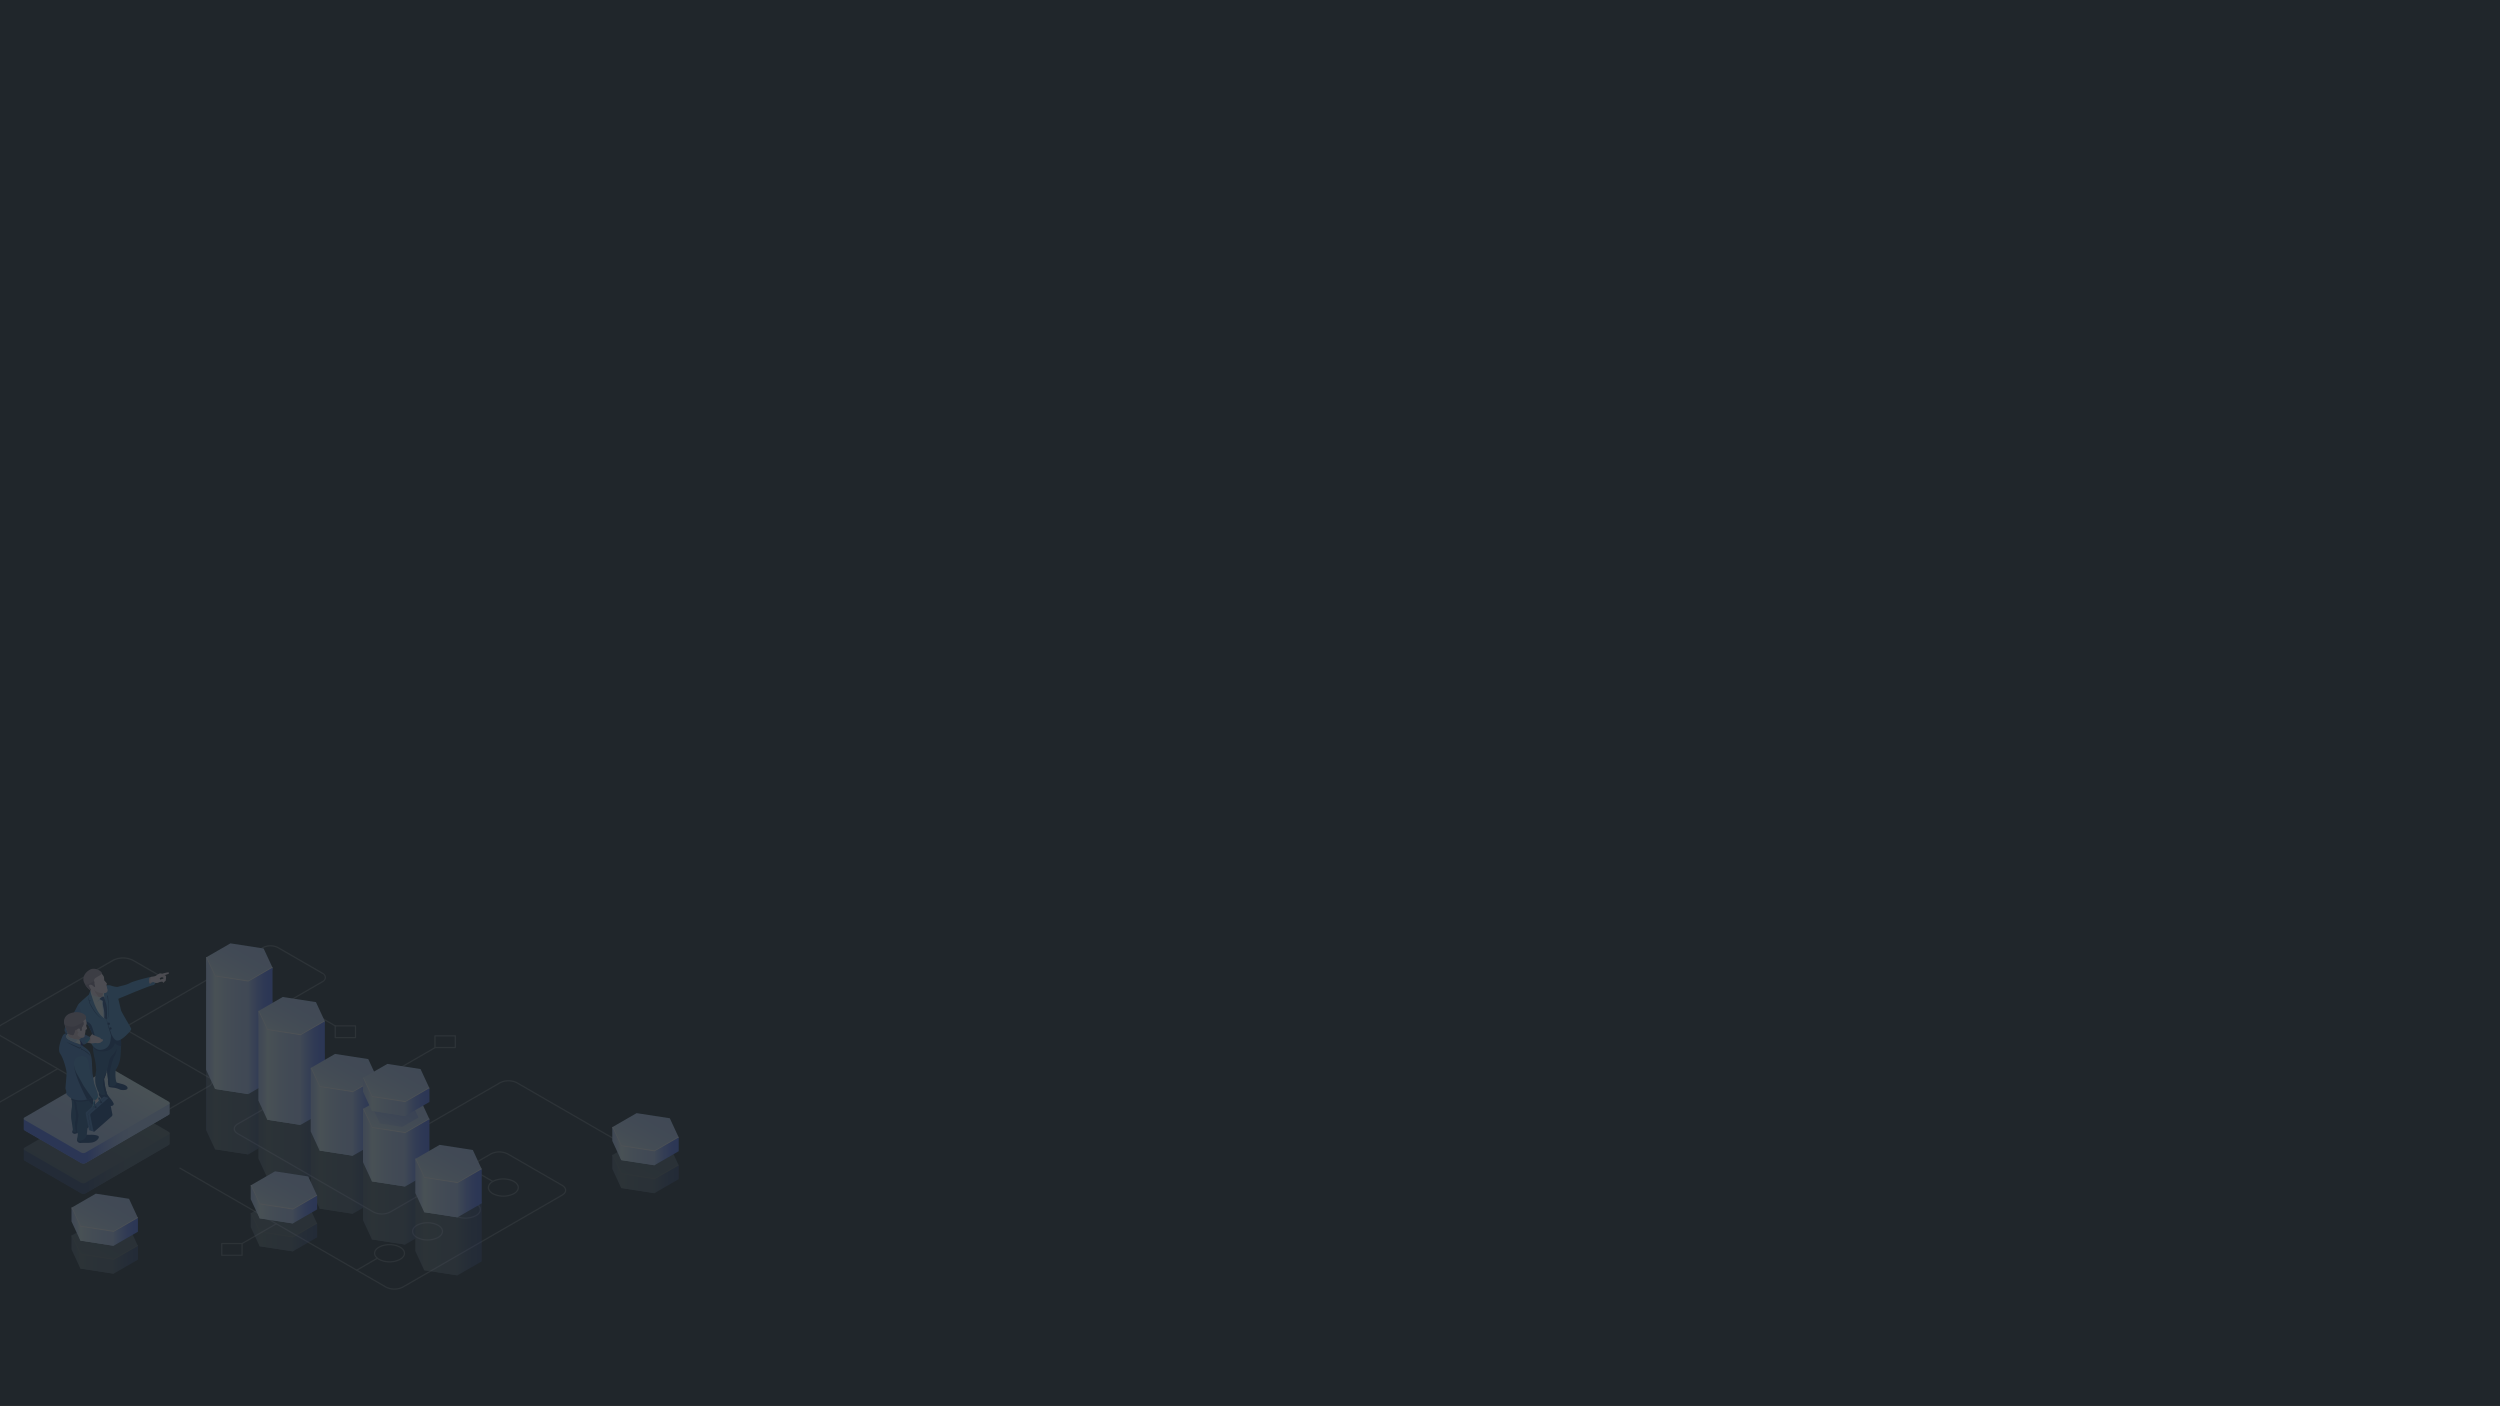 <svg xmlns="http://www.w3.org/2000/svg" xmlns:xlink="http://www.w3.org/1999/xlink" viewBox="0 0 1920 1080">
  <rect x="0" y="0" width="1920" height="1080" fill="#333333" stroke="none"/>
  <defs>
    <style>
      .a {
        isolation: isolate;
      }

      .b {
        mask: url(#a);
      }

      .c {
        opacity: 0.03;
      }

      .d {
        fill: none;
        stroke: #00ffec;
        stroke-miterlimit: 10;
        stroke-width: 2px;
      }

      .e {
        fill: #20262b;
      }

      .f {
        opacity: 0.2;
        mix-blend-mode: hard-light;
      }

      .bu, .g {
        opacity: 0.3;
      }

      .h {
        fill: #fff;
      }

      .i {
        fill: url(#b);
      }

      .j {
        fill: url(#c);
      }

      .k {
        fill: url(#d);
      }

      .l {
        fill: #242993;
        opacity: 0.5;
      }

      .m {
        fill: url(#e);
      }

      .n {
        fill: url(#f);
      }

      .o {
        fill: url(#g);
      }

      .p {
        fill: #153f7c;
      }

      .q {
        fill: #245b91;
      }

      .r {
        fill: #4683c6;
      }

      .s {
        fill: #4a91cc;
      }

      .t {
        fill: #fce8ee;
      }

      .u {
        fill: azure;
      }

      .v {
        fill: #aa9aac;
      }

      .w {
        fill: #c4e3ff;
      }

      .x {
        fill: #245191;
      }

      .y {
        fill: #e2c8cf;
      }

      .z {
        fill: #39c;
      }

      .aa {
        fill: #1b4263;
      }

      .ab {
        fill: #938496;
      }

      .ac {
        fill: #162184;
      }

      .ad {
        fill: #123972;
      }

      .ae {
        fill: url(#h);
      }

      .af {
        fill: url(#i);
      }

      .ag {
        fill: url(#j);
      }

      .ah {
        fill: url(#k);
      }

      .ai {
        fill: url(#l);
      }

      .aj {
        fill: url(#m);
      }

      .ak {
        fill: url(#n);
      }

      .al {
        fill: url(#o);
      }

      .am {
        fill: url(#p);
      }

      .an {
        fill: url(#q);
      }

      .ao {
        fill: url(#r);
      }

      .ap {
        fill: url(#s);
      }

      .aq {
        fill: url(#t);
      }

      .ar {
        fill: url(#u);
      }

      .as {
        fill: url(#v);
      }

      .at {
        fill: url(#w);
      }

      .au {
        fill: url(#x);
      }

      .av {
        fill: url(#y);
      }

      .aw {
        fill: url(#z);
      }

      .ax {
        fill: url(#aa);
      }

      .ay {
        fill: url(#ab);
      }

      .az {
        fill: url(#ac);
      }

      .ba {
        fill: url(#ad);
      }

      .bb {
        fill: url(#ae);
      }

      .bc {
        fill: url(#af);
      }

      .bd {
        fill: url(#ag);
      }

      .be {
        fill: url(#ah);
      }

      .bf {
        fill: url(#ai);
      }

      .bg {
        fill: url(#aj);
      }

      .bh {
        fill: url(#ak);
      }

      .bi {
        fill: url(#al);
      }

      .bj {
        fill: url(#am);
      }

      .bk {
        fill: url(#an);
      }

      .bl {
        fill: url(#ao);
      }

      .bm {
        fill: url(#ap);
      }

      .bn {
        fill: url(#aq);
      }

      .bo {
        fill: url(#ar);
      }

      .bp {
        fill: url(#as);
      }

      .bq {
        fill: url(#at);
      }

      .br {
        fill: url(#au);
      }

      .bs {
        fill: url(#av);
      }

      .bt {
        fill: url(#aw);
      }

      .bu {
        fill: url(#ax);
      }

      .bv {
        fill: url(#ay);
      }

      .bw {
        fill: url(#az);
      }

      .bx {
        fill: url(#ba);
      }

      .by {
        fill: url(#bb);
      }

      .bz {
        fill: url(#bc);
      }

      .ca {
        fill: url(#bd);
      }

      .cb {
        fill: url(#be);
      }

      .cc {
        fill: url(#bf);
      }

      .cd {
        fill: url(#bg);
      }

      .ce {
        fill: url(#bh);
      }

      .cf {
        fill: url(#bi);
      }

      .cg {
        fill: url(#bj);
      }

      .ch {
        fill: url(#bk);
      }

      .ci {
        fill: url(#bl);
      }

      .cj {
        fill: url(#bm);
      }

      .ck {
        fill: url(#bn);
      }

      .cl {
        fill: url(#bo);
      }

      .cm {
        fill: url(#bp);
      }

      .cn {
        fill: url(#bq);
      }

      .co {
        fill: url(#br);
      }

      .cp {
        fill: url(#bs);
      }

      .cq {
        fill: url(#bt);
      }

      .cr {
        fill: url(#bu);
      }

      .cs {
        fill: url(#bv);
      }

      .ct {
        fill: url(#bw);
      }

      .cu {
        fill: url(#bx);
      }

      .cv {
        fill: url(#by);
      }

      .cw {
        fill: url(#bz);
      }

      .cx {
        fill: url(#ca);
      }

      .cy {
        fill: url(#cb);
      }

      .cz {
        fill: url(#cc);
      }

      .da {
        fill: url(#cd);
      }

      .db {
        fill: url(#ce);
      }

      .dc {
        fill: url(#cf);
      }

      .dd {
        fill: url(#cg);
      }

      .de {
        fill: url(#ch);
      }

      .df {
        fill: url(#ci);
      }

      .dg {
        fill: url(#cj);
      }

      .dh {
        fill: url(#ck);
      }

      .di {
        fill: url(#cl);
      }

      .dj {
        fill: url(#cm);
      }

      .dk {
        fill: url(#cn);
      }

      .dl {
        fill: url(#co);
      }
    </style>
    <mask id="a" x="-3459.82" y="-1021.65" width="3703.65" height="2138.3" maskUnits="userSpaceOnUse"/>
    <linearGradient id="b" data-name="Áåçûìÿííûé ãðàäèåíò 11" x1="-630.53" y1="-501.07" x2="-554.52" y2="-501.07" gradientTransform="matrix(-0.87, 0.5, 0.87, 0.5, -4.93, 1431.84)" gradientUnits="userSpaceOnUse">
      <stop offset="0" stop-color="#c0d6ff"/>
      <stop offset="0.3" stop-color="#c5dbff"/>
      <stop offset="0.65" stop-color="#d3e9ff"/>
      <stop offset="1" stop-color="#e9ffff"/>
    </linearGradient>
    <linearGradient id="c" data-name="Áåçûìÿííûé ãðàäèåíò 3" x1="476.39" y1="884.44" x2="534.34" y2="884.44" gradientTransform="matrix(-1, 0, 0, 1, 595.29, 0)" gradientUnits="userSpaceOnUse">
      <stop offset="0.35" stop-color="#bcd5ff"/>
      <stop offset="0.44" stop-color="#b5cfff"/>
      <stop offset="0.57" stop-color="#a3beff"/>
      <stop offset="0.72" stop-color="#84a2ff"/>
      <stop offset="0.88" stop-color="#5a7bff"/>
      <stop offset="0.89" stop-color="#5778ff"/>
    </linearGradient>
    <linearGradient id="d" data-name="Áåçûìÿííûé ãðàäèåíò 23" x1="-640.26" y1="-509.82" x2="-562.29" y2="-509.82" gradientTransform="matrix(-0.87, 0.5, 0.87, 0.5, -4.93, 1431.84)" gradientUnits="userSpaceOnUse">
      <stop offset="0" stop-color="#e9ffff"/>
      <stop offset="0.35" stop-color="#d3e9ff"/>
      <stop offset="0.7" stop-color="#c5dbff"/>
      <stop offset="1" stop-color="#c0d6ff"/>
    </linearGradient>
    <linearGradient id="e" x1="-653.72" y1="-524.27" x2="-577.72" y2="-524.27" xlink:href="#b"/>
    <linearGradient id="f" x1="476.39" y1="861.25" x2="534.34" y2="861.25" xlink:href="#c"/>
    <linearGradient id="g" x1="-663.46" y1="-533.02" x2="-585.48" y2="-533.02" xlink:href="#d"/>
    <linearGradient id="h" x1="1775.27" y1="823.87" x2="1826.28" y2="823.87" gradientTransform="matrix(-1, 0, 0, 1, 1984.58, 0)" xlink:href="#b"/>
    <linearGradient id="i" x1="620.63" y1="-1196.33" x2="663.75" y2="-1196.33" gradientTransform="matrix(-0.87, 0.5, 0.87, 0.5, 1775.96, 1042.18)" xlink:href="#b"/>
    <linearGradient id="j" x1="1793.94" y1="831.24" x2="1819.45" y2="831.24" gradientTransform="matrix(-1, 0, 0, 1, 1984.58, 0)" xlink:href="#b"/>
    <linearGradient id="k" x1="1819.45" y1="821.9" x2="1826.28" y2="821.9" gradientTransform="matrix(-1, 0, 0, 1, 1984.58, 0)" xlink:href="#d"/>
    <linearGradient id="l" data-name="Áåçûìÿííûé ãðàäèåíò 14" x1="1775.27" y1="827.82" x2="1793.94" y2="827.82" gradientTransform="matrix(-1, 0, 0, 1, 1984.58, 0)" gradientUnits="userSpaceOnUse">
      <stop offset="0" stop-color="#5778ff"/>
      <stop offset="0.18" stop-color="#5c7dff"/>
      <stop offset="0.39" stop-color="#6a8aff"/>
      <stop offset="0.61" stop-color="#82a0ff"/>
      <stop offset="0.85" stop-color="#a3beff"/>
      <stop offset="1" stop-color="#bcd5ff"/>
    </linearGradient>
    <linearGradient id="m" x1="1735.1" y1="855.42" x2="1786.12" y2="855.42" gradientTransform="matrix(-1, 0, 0, 1, 1984.58, 0)" xlink:href="#b"/>
    <linearGradient id="n" x1="638.63" y1="-1131.95" x2="681.75" y2="-1131.95" gradientTransform="matrix(-0.87, 0.5, 0.87, 0.5, 1775.96, 1042.18)" xlink:href="#b"/>
    <linearGradient id="o" x1="1753.78" y1="862.79" x2="1779.28" y2="862.79" gradientTransform="matrix(-1, 0, 0, 1, 1984.58, 0)" xlink:href="#b"/>
    <linearGradient id="p" x1="1779.28" y1="853.45" x2="1786.12" y2="853.45" gradientTransform="matrix(-1, 0, 0, 1, 1984.58, 0)" xlink:href="#d"/>
    <linearGradient id="q" x1="1735.1" y1="859.37" x2="1753.78" y2="859.37" xlink:href="#l"/>
    <linearGradient id="r" x1="1694.94" y1="889.12" x2="1745.95" y2="889.12" gradientTransform="matrix(-1, 0, 0, 1, 1984.58, 0)" xlink:href="#b"/>
    <linearGradient id="s" x1="659.17" y1="-1065.03" x2="702.29" y2="-1065.03" gradientTransform="matrix(-0.87, 0.5, 0.87, 0.5, 1775.96, 1042.18)" xlink:href="#b"/>
    <linearGradient id="t" x1="1713.61" y1="896.48" x2="1739.12" y2="896.48" gradientTransform="matrix(-1, 0, 0, 1, 1984.58, 0)" xlink:href="#b"/>
    <linearGradient id="u" x1="1739.12" y1="887.15" x2="1745.95" y2="887.15" gradientTransform="matrix(-1, 0, 0, 1, 1984.58, 0)" xlink:href="#d"/>
    <linearGradient id="v" x1="1694.94" y1="893.06" x2="1713.61" y2="893.06" xlink:href="#l"/>
    <linearGradient id="w" x1="1654.77" y1="916.67" x2="1705.78" y2="916.67" gradientTransform="matrix(-1, 0, 0, 1, 1984.58, 0)" xlink:href="#b"/>
    <linearGradient id="x" x1="667.43" y1="-1010.39" x2="710.55" y2="-1010.39" gradientTransform="matrix(-0.87, 0.5, 0.87, 0.5, 1775.96, 1042.18)" xlink:href="#b"/>
    <linearGradient id="y" x1="1673.44" y1="924.04" x2="1698.95" y2="924.04" gradientTransform="matrix(-1, 0, 0, 1, 1984.58, 0)" xlink:href="#b"/>
    <linearGradient id="z" x1="1698.95" y1="914.7" x2="1705.78" y2="914.7" gradientTransform="matrix(-1, 0, 0, 1, 1984.58, 0)" xlink:href="#d"/>
    <linearGradient id="aa" x1="1654.77" y1="920.62" x2="1673.44" y2="920.62" xlink:href="#l"/>
    <linearGradient id="ab" x1="1614.61" y1="947.69" x2="1665.62" y2="947.69" gradientTransform="matrix(-1, 0, 0, 1, 1984.58, 0)" xlink:href="#b"/>
    <linearGradient id="ac" x1="682.62" y1="-948.81" x2="725.74" y2="-948.81" gradientTransform="matrix(-0.87, 0.5, 0.87, 0.5, 1775.96, 1042.18)" xlink:href="#b"/>
    <linearGradient id="ad" x1="1633.28" y1="955.06" x2="1658.78" y2="955.06" gradientTransform="matrix(-1, 0, 0, 1, 1984.58, 0)" xlink:href="#b"/>
    <linearGradient id="ae" x1="1658.78" y1="945.72" x2="1665.62" y2="945.72" gradientTransform="matrix(-1, 0, 0, 1, 1984.58, 0)" xlink:href="#d"/>
    <linearGradient id="af" x1="1614.61" y1="951.64" x2="1633.28" y2="951.64" xlink:href="#l"/>
    <linearGradient id="ag" x1="1775.27" y1="787.78" x2="1826.28" y2="787.78" gradientTransform="matrix(-1, 0, 0, 1, 1984.58, 0)" xlink:href="#b"/>
    <linearGradient id="ah" x1="594.74" y1="-1222.21" x2="637.86" y2="-1222.21" gradientTransform="matrix(-0.87, 0.5, 0.87, 0.5, 1775.96, 1042.18)" xlink:href="#b"/>
    <linearGradient id="ai" x1="1793.94" y1="795.14" x2="1819.45" y2="795.14" gradientTransform="matrix(-1, 0, 0, 1, 1984.58, 0)" xlink:href="#b"/>
    <linearGradient id="aj" x1="1819.45" y1="785.8" x2="1826.28" y2="785.8" gradientTransform="matrix(-1, 0, 0, 1, 1984.58, 0)" xlink:href="#d"/>
    <linearGradient id="ak" x1="1775.27" y1="791.72" x2="1793.94" y2="791.72" xlink:href="#l"/>
    <linearGradient id="al" x1="1735.1" y1="820.2" x2="1786.12" y2="820.2" gradientTransform="matrix(-1, 0, 0, 1, 1984.58, 0)" xlink:href="#b"/>
    <linearGradient id="am" x1="612.74" y1="-1157.84" x2="655.86" y2="-1157.84" gradientTransform="matrix(-0.87, 0.5, 0.87, 0.5, 1775.96, 1042.18)" xlink:href="#b"/>
    <linearGradient id="an" x1="1753.78" y1="827.56" x2="1779.28" y2="827.56" gradientTransform="matrix(-1, 0, 0, 1, 1984.58, 0)" xlink:href="#b"/>
    <linearGradient id="ao" x1="1779.28" y1="818.23" x2="1786.12" y2="818.23" gradientTransform="matrix(-1, 0, 0, 1, 1984.58, 0)" xlink:href="#d"/>
    <linearGradient id="ap" x1="1735.1" y1="824.15" x2="1753.78" y2="824.15" xlink:href="#l"/>
    <linearGradient id="aq" x1="1694.94" y1="853.9" x2="1745.95" y2="853.9" gradientTransform="matrix(-1, 0, 0, 1, 1984.58, 0)" xlink:href="#b"/>
    <linearGradient id="ar" x1="633.28" y1="-1090.91" x2="676.4" y2="-1090.91" gradientTransform="matrix(-0.87, 0.5, 0.87, 0.5, 1775.96, 1042.18)" xlink:href="#b"/>
    <linearGradient id="as" x1="1713.61" y1="861.26" x2="1739.12" y2="861.26" gradientTransform="matrix(-1, 0, 0, 1, 1984.58, 0)" xlink:href="#b"/>
    <linearGradient id="at" x1="1739.12" y1="851.92" x2="1745.95" y2="851.92" gradientTransform="matrix(-1, 0, 0, 1, 1984.58, 0)" xlink:href="#d"/>
    <linearGradient id="au" x1="1694.94" y1="857.84" x2="1713.61" y2="857.84" xlink:href="#l"/>
    <linearGradient id="av" x1="1654.77" y1="881.45" x2="1705.78" y2="881.45" gradientTransform="matrix(-1, 0, 0, 1, 1984.58, 0)" xlink:href="#b"/>
    <linearGradient id="aw" x1="641.54" y1="-1036.27" x2="684.66" y2="-1036.27" gradientTransform="matrix(-0.87, 0.5, 0.87, 0.5, 1775.96, 1042.18)" xlink:href="#b"/>
    <linearGradient id="ax" x1="648.63" y1="-1036.27" x2="677.57" y2="-1036.27" gradientTransform="matrix(-0.87, 0.5, 0.87, 0.5, 1775.96, 1042.18)" xlink:href="#l"/>
    <linearGradient id="ay" x1="1673.44" y1="888.81" x2="1698.95" y2="888.81" gradientTransform="matrix(-1, 0, 0, 1, 1984.58, 0)" xlink:href="#b"/>
    <linearGradient id="az" x1="1698.95" y1="879.48" x2="1705.78" y2="879.48" gradientTransform="matrix(-1, 0, 0, 1, 1984.58, 0)" xlink:href="#d"/>
    <linearGradient id="ba" x1="1654.77" y1="885.4" x2="1673.44" y2="885.4" xlink:href="#l"/>
    <linearGradient id="bb" x1="1654.77" y1="842.48" x2="1705.78" y2="842.48" gradientTransform="matrix(-1, 0, 0, 1, 1984.58, 0)" xlink:href="#b"/>
    <linearGradient id="bc" x1="617.75" y1="-1060.06" x2="660.87" y2="-1060.06" gradientTransform="matrix(-0.87, 0.5, 0.87, 0.5, 1775.96, 1042.18)" xlink:href="#b"/>
    <linearGradient id="bd" x1="1673.44" y1="849.84" x2="1698.95" y2="849.84" gradientTransform="matrix(-1, 0, 0, 1, 1984.58, 0)" xlink:href="#b"/>
    <linearGradient id="be" x1="1698.95" y1="840.5" x2="1705.78" y2="840.5" gradientTransform="matrix(-1, 0, 0, 1, 1984.58, 0)" xlink:href="#d"/>
    <linearGradient id="bf" x1="1654.77" y1="846.42" x2="1673.44" y2="846.42" xlink:href="#l"/>
    <linearGradient id="bg" x1="1614.61" y1="912.47" x2="1665.62" y2="912.47" gradientTransform="matrix(-1, 0, 0, 1, 1984.58, 0)" xlink:href="#b"/>
    <linearGradient id="bh" x1="656.73" y1="-974.7" x2="699.85" y2="-974.7" gradientTransform="matrix(-0.87, 0.5, 0.87, 0.5, 1775.96, 1042.18)" xlink:href="#b"/>
    <linearGradient id="bi" x1="1633.28" y1="919.83" x2="1658.78" y2="919.83" gradientTransform="matrix(-1, 0, 0, 1, 1984.58, 0)" xlink:href="#b"/>
    <linearGradient id="bj" x1="1658.78" y1="910.5" x2="1665.62" y2="910.5" gradientTransform="matrix(-1, 0, 0, 1, 1984.58, 0)" xlink:href="#d"/>
    <linearGradient id="bk" x1="1614.61" y1="916.42" x2="1633.28" y2="916.42" xlink:href="#l"/>
    <linearGradient id="bl" x1="1741.02" y1="946.43" x2="1792.03" y2="946.43" gradientTransform="matrix(-1, 0, 0, 1, 1984.58, 0)" xlink:href="#b"/>
    <linearGradient id="bm" x1="771.5" y1="-1005.91" x2="814.62" y2="-1005.91" gradientTransform="matrix(-0.87, 0.5, 0.87, 0.5, 1775.96, 1042.18)" xlink:href="#b"/>
    <linearGradient id="bn" x1="1759.7" y1="953.79" x2="1785.2" y2="953.79" gradientTransform="matrix(-1, 0, 0, 1, 1984.58, 0)" xlink:href="#b"/>
    <linearGradient id="bo" x1="1785.2" y1="944.45" x2="1792.03" y2="944.45" gradientTransform="matrix(-1, 0, 0, 1, 1984.58, 0)" xlink:href="#d"/>
    <linearGradient id="bp" x1="1741.02" y1="950.37" x2="1759.7" y2="950.37" xlink:href="#l"/>
    <linearGradient id="bq" x1="1741.02" y1="924.99" x2="1792.03" y2="924.99" gradientTransform="matrix(-1, 0, 0, 1, 1984.58, 0)" xlink:href="#b"/>
    <linearGradient id="br" x1="750.06" y1="-1027.35" x2="793.18" y2="-1027.35" gradientTransform="matrix(-0.87, 0.5, 0.87, 0.5, 1775.96, 1042.18)" xlink:href="#b"/>
    <linearGradient id="bs" x1="1759.7" y1="932.35" x2="1785.2" y2="932.35" gradientTransform="matrix(-1, 0, 0, 1, 1984.58, 0)" xlink:href="#b"/>
    <linearGradient id="bt" x1="1785.2" y1="923.01" x2="1792.03" y2="923.01" gradientTransform="matrix(-1, 0, 0, 1, 1984.58, 0)" xlink:href="#d"/>
    <linearGradient id="bu" x1="1741.02" y1="928.93" x2="1759.7" y2="928.93" xlink:href="#l"/>
    <linearGradient id="bv" x1="1878.66" y1="963.56" x2="1929.67" y2="963.56" gradientTransform="matrix(-1, 0, 0, 1, 1984.58, 0)" xlink:href="#b"/>
    <linearGradient id="bw" x1="868.1" y1="-1068.24" x2="911.22" y2="-1068.24" gradientTransform="matrix(-0.87, 0.5, 0.87, 0.5, 1775.96, 1042.18)" xlink:href="#b"/>
    <linearGradient id="bx" x1="1897.33" y1="970.93" x2="1922.83" y2="970.93" gradientTransform="matrix(-1, 0, 0, 1, 1984.58, 0)" xlink:href="#b"/>
    <linearGradient id="by" x1="1922.83" y1="961.59" x2="1929.67" y2="961.59" gradientTransform="matrix(-1, 0, 0, 1, 1984.58, 0)" xlink:href="#d"/>
    <linearGradient id="bz" x1="1878.66" y1="967.51" x2="1897.33" y2="967.51" xlink:href="#l"/>
    <linearGradient id="ca" x1="1878.66" y1="942.12" x2="1929.67" y2="942.12" gradientTransform="matrix(-1, 0, 0, 1, 1984.58, 0)" xlink:href="#b"/>
    <linearGradient id="cb" x1="846.66" y1="-1089.68" x2="889.78" y2="-1089.68" gradientTransform="matrix(-0.87, 0.5, 0.87, 0.5, 1775.96, 1042.18)" xlink:href="#b"/>
    <linearGradient id="cc" x1="1897.33" y1="949.49" x2="1922.83" y2="949.49" gradientTransform="matrix(-1, 0, 0, 1, 1984.58, 0)" xlink:href="#b"/>
    <linearGradient id="cd" x1="1922.83" y1="940.15" x2="1929.67" y2="940.15" gradientTransform="matrix(-1, 0, 0, 1, 1984.58, 0)" xlink:href="#d"/>
    <linearGradient id="ce" x1="1878.66" y1="946.07" x2="1897.33" y2="946.07" xlink:href="#l"/>
    <linearGradient id="cf" x1="1463.33" y1="901.72" x2="1514.34" y2="901.72" gradientTransform="matrix(-1, 0, 0, 1, 1984.58, 0)" xlink:href="#b"/>
    <linearGradient id="cg" x1="566.46" y1="-890.28" x2="609.58" y2="-890.28" gradientTransform="matrix(-0.87, 0.5, 0.87, 0.5, 1775.96, 1042.18)" xlink:href="#b"/>
    <linearGradient id="ch" x1="1482" y1="909.08" x2="1507.5" y2="909.08" gradientTransform="matrix(-1, 0, 0, 1, 1984.58, 0)" xlink:href="#b"/>
    <linearGradient id="ci" x1="1507.5" y1="899.75" x2="1514.34" y2="899.75" gradientTransform="matrix(-1, 0, 0, 1, 1984.58, 0)" xlink:href="#d"/>
    <linearGradient id="cj" x1="1463.33" y1="905.67" x2="1482" y2="905.67" xlink:href="#l"/>
    <linearGradient id="ck" x1="1463.33" y1="880.28" x2="1514.34" y2="880.28" gradientTransform="matrix(-1, 0, 0, 1, 1984.58, 0)" xlink:href="#b"/>
    <linearGradient id="cl" x1="545.02" y1="-911.72" x2="588.14" y2="-911.72" gradientTransform="matrix(-0.87, 0.5, 0.87, 0.5, 1775.96, 1042.18)" xlink:href="#b"/>
    <linearGradient id="cm" x1="1482" y1="887.64" x2="1507.5" y2="887.64" gradientTransform="matrix(-1, 0, 0, 1, 1984.58, 0)" xlink:href="#b"/>
    <linearGradient id="cn" x1="1507.5" y1="878.31" x2="1514.34" y2="878.31" gradientTransform="matrix(-1, 0, 0, 1, 1984.58, 0)" xlink:href="#d"/>
    <linearGradient id="co" x1="1463.33" y1="884.23" x2="1482" y2="884.23" xlink:href="#l"/>
  </defs>
  <title>products-06</title>
  <g class="a">
    <g class="b">
      <g class="c">
        <polygon class="d" points="-3457.82 47.5 -1607.99 -1020.5 241.82 47.5 -1608.01 1115.5 -3457.82 47.5"/>
        <line class="d" x1="-1696.09" y1="1064.64" x2="153.74" y2="-3.36"/>
        <line class="d" x1="-1784.18" y1="1013.78" x2="65.65" y2="-54.22"/>
        <line class="d" x1="-1696.08" y1="-969.64" x2="153.74" y2="98.35"/>
        <line class="d" x1="-1784.17" y1="-918.78" x2="65.65" y2="149.21"/>
      </g>
    </g>
    <g>
      <rect class="e" y="-0.5" width="1920" height="1080"/>
      <g class="f">
        <g class="g">
          <path class="h" d="M68.5,887.72a.53.53,0,0,0,.24-.06l91.93-53.07c1.69-1,2.62-2.31,2.62-3.75s-.93-2.76-2.62-3.74L100.8,792.54c-1.39-.81-2.16-1.84-2.16-2.93a3.62,3.62,0,0,1,2.16-2.92l101.37-58.53a12.26,12.26,0,0,1,11.07,0l34,19.63a3.06,3.06,0,0,1,0,5.85L196.7,782.82c-1.69,1-2.62,2.31-2.62,3.74s.93,2.77,2.63,3.74l75.56,43.63a13.32,13.32,0,0,0,12,0l50.18-29a.47.47,0,0,0,.17-.64.45.45,0,0,0-.64-.17l-50.18,29a12.29,12.29,0,0,1-11.08,0l-75.56-43.63c-1.39-.81-2.16-1.84-2.16-2.93a3.62,3.62,0,0,1,2.16-2.92l50.54-29.18c1.69-1,2.62-2.31,2.62-3.74s-.93-2.77-2.62-3.75l-34-19.63a13.32,13.32,0,0,0-12,0L100.33,785.87c-1.7,1-2.63,2.31-2.63,3.74s.93,2.76,2.63,3.74l59.87,34.57a3.06,3.06,0,0,1,0,5.85L68.26,886.85a.47.47,0,0,0-.17.64A.48.48,0,0,0,68.5,887.72Z"/>
          <path class="h" d="M90.4,847.92a.45.45,0,0,0,.41-.23.46.46,0,0,0-.17-.64L1.41,795.53c-1.92-1.11-3-2.55-3-4.06s1.05-3,3-4.06L87,738a16.61,16.61,0,0,1,15,0l19.13,11a.48.48,0,0,0,.65-.17.46.46,0,0,0-.18-.64l-19.13-11.05a17.65,17.65,0,0,0-16,0L.94,786.59c-2.22,1.28-3.44,3-3.44,4.88s1.22,3.59,3.44,4.87l89.23,51.52A.49.49,0,0,0,90.4,847.92Z"/>
          <path class="h" d="M302.89,990.48a13.81,13.81,0,0,0,6.77-1.62l122.26-70.58c1.9-1.1,2.94-2.58,2.94-4.18s-1-3.09-2.94-4.18l-41.7-24.08a15,15,0,0,0-13.54,0l-77.13,44.53a13.9,13.9,0,0,1-12.59,0L182.9,870.3c-1.59-.92-2.47-2.12-2.47-3.37s.88-2.44,2.48-3.36l30.74-17.75a13.92,13.92,0,0,1,12.6,0l60.24,34.78a15,15,0,0,0,13.54,0L384.2,832a14,14,0,0,1,12.59,0l89.86,51.88a.47.47,0,0,0,.64-.17.48.48,0,0,0-.17-.65l-89.86-51.87a14.94,14.94,0,0,0-13.53,0l-84.18,48.59a13.9,13.9,0,0,1-12.59,0L226.72,845a15,15,0,0,0-13.54,0l-30.75,17.75c-1.89,1.1-2.94,2.58-2.94,4.18s1,3.09,2.94,4.18l104.06,60.08a15,15,0,0,0,13.53,0l77.14-44.53a13.9,13.9,0,0,1,12.59,0l41.7,24.07c1.59.92,2.47,2.12,2.47,3.37s-.88,2.44-2.47,3.36L309.19,988.05a14,14,0,0,1-12.59,0L138.4,896.71a.48.48,0,0,0-.65.17.47.47,0,0,0,.17.64l158.21,91.34A13.77,13.77,0,0,0,302.89,990.48Z"/>
          <path class="h" d="M185.91,955.51a.5.5,0,0,0,.24-.06l26.29-15.18a.47.47,0,1,0-.47-.81l-26.29,15.18a.46.46,0,0,0-.17.64A.45.45,0,0,0,185.91,955.51Z"/>
          <path class="h" d="M257.79,788.55a.45.45,0,0,0,.41-.24.47.47,0,0,0-.17-.64l-34.63-20a.47.47,0,0,0-.47.81l34.63,20A.46.46,0,0,0,257.79,788.55Z"/>
          <path class="h" d="M-1.16,847.5a.46.46,0,0,0,.23-.06l45.42-26.22a.47.47,0,0,0-.47-.82L-1.4,846.63a.47.47,0,0,0-.17.64A.47.47,0,0,0-1.16,847.5Z"/>
          <path class="h" d="M257.11,797.21a.44.44,0,0,1-.14-.33v-9a.48.48,0,0,1,.48-.47H273a.47.47,0,0,1,.47.47v9a.47.47,0,0,1-.47.47H257.45A.48.48,0,0,1,257.11,797.21Zm15.46-8.86H257.92v8.06h14.65Z"/>
          <path class="h" d="M70.71,777.5a.48.48,0,0,1-.14-.34v-9a.47.47,0,0,1,.47-.47H86.63a.47.47,0,0,1,.47.47v9a.47.47,0,0,1-.47.47H71A.44.44,0,0,1,70.71,777.5Zm15.45-8.87H71.51v8.06H86.16Z"/>
          <path class="h" d="M290.83,967.59c-2.32-1.34-3.59-3.14-3.59-5.09s1.27-3.75,3.59-5.08h0c4.6-2.66,12.08-2.66,16.68,0,2.32,1.33,3.59,3.14,3.59,5.08s-1.27,3.75-3.59,5.09a18.47,18.47,0,0,1-16.68,0Zm.47-9.36h0c-2,1.16-3.12,2.68-3.12,4.27s1.11,3.11,3.12,4.28a17.45,17.45,0,0,0,15.74,0c2-1.17,3.12-2.68,3.12-4.28s-1.11-3.11-3.12-4.27a17.41,17.41,0,0,0-15.74,0Z"/>
          <path class="h" d="M320,950.77c-2.31-1.34-3.59-3.14-3.59-5.09s1.28-3.75,3.59-5.08h0c4.6-2.66,12.09-2.66,16.69,0,2.31,1.34,3.59,3.15,3.59,5.09s-1.28,3.75-3.59,5.09a18.49,18.49,0,0,1-16.69,0Zm.48-9.36h0c-2,1.16-3.13,2.68-3.13,4.27s1.11,3.11,3.13,4.27a17.39,17.39,0,0,0,15.74,0c2-1.16,3.12-2.68,3.12-4.27s-1.11-3.11-3.12-4.27a17.41,17.41,0,0,0-15.74,0Z"/>
          <path class="h" d="M349.1,934c-2.32-1.34-3.59-3.15-3.59-5.09s1.27-3.75,3.59-5.09h0c4.6-2.65,12.08-2.65,16.68,0,2.32,1.34,3.6,3.15,3.6,5.09s-1.28,3.75-3.6,5.09a18.47,18.47,0,0,1-16.68,0Zm.47-9.36h0c-2,1.16-3.12,2.68-3.12,4.27s1.11,3.11,3.12,4.27a17.39,17.39,0,0,0,15.74,0c2-1.16,3.12-2.68,3.12-4.27s-1.1-3.11-3.12-4.27a17.41,17.41,0,0,0-15.74,0Z"/>
          <path class="h" d="M378.24,917.13c-2.32-1.34-3.6-3.15-3.6-5.09s1.28-3.75,3.6-5.09h0c4.6-2.65,12.08-2.65,16.68,0,2.32,1.34,3.59,3.15,3.59,5.09s-1.27,3.75-3.59,5.09a18.47,18.47,0,0,1-16.68,0Zm.47-9.36h0c-2,1.16-3.12,2.68-3.12,4.27s1.1,3.11,3.12,4.27a17.39,17.39,0,0,0,15.74,0c2-1.16,3.12-2.68,3.12-4.27s-1.11-3.11-3.12-4.27a17.41,17.41,0,0,0-15.74,0Z"/>
          <path class="h" d="M378.47,907.83a.47.47,0,0,0,.41-.24.47.47,0,0,0-.17-.64l-19.06-11a.47.47,0,0,0-.64.17.46.46,0,0,0,.17.64l19.06,11A.46.46,0,0,0,378.47,907.83Z"/>
          <path class="h" d="M274,976a.39.39,0,0,0,.23-.07l15.8-9.23a.47.47,0,1,0-.48-.81l-15.79,9.23a.47.47,0,0,0,.24.88Z"/>
          <path class="h" d="M169.85,964.05v-9a.47.47,0,0,1,.47-.47h15.59a.48.48,0,0,1,.34.14.46.46,0,0,1,.13.33v9a.47.47,0,0,1-.47.47H170.32A.47.47,0,0,1,169.85,964.05Zm15.59-8.54H170.79v8.06h14.65Z"/>
          <path class="h" d="M333.59,804.52v-9a.47.47,0,0,1,.47-.47h15.6a.51.51,0,0,1,.33.13.48.48,0,0,1,.14.34v9a.47.47,0,0,1-.47.47h-15.6A.47.47,0,0,1,333.59,804.52Zm15.6-8.53H334.53v8.06h14.66Z"/>
        </g>
        <g>
          <g class="g">
            <path class="i" d="M65.73,916.31,128.24,880c.86-.5.75-1.37-.25-2L86.17,853.92a3.73,3.73,0,0,0-3.37-.14l-62.5,36.3c-.87.49-.76,1.37.24,1.94l41.82,24.15A3.73,3.73,0,0,0,65.73,916.31Z"/>
            <path class="j" d="M18.21,882.37l14.69-1,50-29.09a3.87,3.87,0,0,1,3.48.14l32.34,18.67,11.59-.75v8.08h0a1,1,0,0,1-.59.88L65.61,916.57a3.9,3.9,0,0,1-3.48-.14L19.05,891.55a1.45,1.45,0,0,1-.84-1.09h0Z"/>
            <path class="k" d="M65.61,908.42l64.12-37.23c.89-.52.77-1.41-.25-2L86.4,844.31a3.87,3.87,0,0,0-3.48-.14L18.81,881.4c-.89.51-.78,1.41.24,2l43.08,24.88A3.9,3.9,0,0,0,65.61,908.42Z"/>
          </g>
          <g>
            <path class="l" d="M129.41,923.89a3,3,0,0,0,.78-.1v0h0l-.22,0h-.05l-.25,0h-.22Zm-1.25-10.82v-.32h0A1.74,1.74,0,0,1,128.16,913.07Zm-.71,7.63v.19c0,.13,0,.25,0,.38v.09C127.45,921.14,127.45,920.92,127.45,920.7Z"/>
            <path class="m" d="M65.73,893.11l62.51-36.3c.86-.5.75-1.37-.25-1.94L86.17,830.72a3.73,3.73,0,0,0-3.37-.14l-62.5,36.3c-.87.5-.76,1.37.24,2L62.36,893A3.73,3.73,0,0,0,65.73,893.11Z"/>
            <path class="n" d="M18.21,859.17l14.69-.95,50-29.1a3.9,3.9,0,0,1,3.48.14l32.34,18.68,11.59-.76v8.09h0a1,1,0,0,1-.59.87L65.61,893.37a3.87,3.87,0,0,1-3.48-.14L19.05,868.36a1.48,1.48,0,0,1-.84-1.1h0Z"/>
            <path class="o" d="M65.61,885.22,129.73,848c.89-.51.77-1.41-.25-2L86.4,821.11a3.9,3.9,0,0,0-3.48-.14L18.81,858.2c-.89.52-.78,1.41.24,2l43.08,24.87A3.87,3.87,0,0,0,65.61,885.22Z"/>
          </g>
          <g>
            <g>
              <path class="p" d="M76.22,838.74l-.06.28-.08-.18A3.94,3.94,0,0,0,76,841a17.75,17.75,0,0,0,1.68,2.63c.77,1,2,3.12,2.32,3.52a7.94,7.94,0,0,0,4.56,2.22c2.34.25,2.94-1.1,2.75-1.83a16.25,16.25,0,0,0-2.84-4.23,21.53,21.53,0,0,1-2.43-3.59Z"/>
              <path class="p" d="M83.28,832.36a10.81,10.81,0,0,0,.09,2.13c.15.62,3.61.81,4.83,1a18.27,18.27,0,0,1,4,1.36c.67.33,5.15.81,5.7-.85s-2.25-3-4.15-3.47-5-1.39-5-1.39Z"/>
              <path class="q" d="M71.31,802.52a42.23,42.23,0,0,0,1.29,10.06,39.62,39.62,0,0,1,1.24,9.92s-1.48,6.6-.18,11.1,2.4,5.77,2.4,5.77a3.88,3.88,0,0,0,6,.36,54,54,0,0,1-2.13-11.12,33.42,33.42,0,0,0,2.26-6.85s.49,5.13.78,7.21c0,0-.29,3,.52,4.28s4.47,1.58,5.64-.55-1-1.1-.33-10.94c0,0,3.37-4.2,3.86-11.93s.44-10.79,0-12.29-7.91-6.94-7.91-6.94L80.53,796Z"/>
              <path class="p" d="M87.94,811.15c1.21-1.46,1.89-6,1.89-6s-1.89,3.84-3.26,5a9.24,9.24,0,0,0-2.77,4.81c-.24,1.46-1.62,6.87-1.62,6.87s.49,5.13.78,7.21c0,0-.29,3,.52,4.28a1.92,1.92,0,0,0,.8.62c0-.06-.21-6.79,0-9.65S86.72,812.6,87.94,811.15Z"/>
              <path class="r" d="M60.09,771.35s-3.22,6.29-3.54,6.77-6.35,8.17-6.93,12.61c0,0-.46,1.72,1.62,3.24s12.54,8.17,13.19,8.26,4.43-1.75,4.6-5.89c0,0-8.2-3.83-10-5.74,0,0,3.19-5.36,4.75-6.94a3.71,3.71,0,0,0,.75-2,10.79,10.79,0,0,0-3.5-9.46Z"/>
              <path class="s" d="M84.17,756.61s5,1.84,6.68,1.21,5.88-1.16,8.75-2.77,15.39-4.83,17.25-4.95c0,0,0,.07-.28.2a2.35,2.35,0,0,0-1.94,1.71,4.65,4.65,0,0,0,.63,3.33c.21.12.33-.4,1.53-1a4.72,4.72,0,0,1,1.94-.52l.45.57.28.43a2.81,2.81,0,0,1-2.2,1.88c-1.6.12-11.91,4.43-12.55,4.62s-9.31,3.93-10.93,4.51a19,19,0,0,0-2.88,1.32s-5.05-3.37-5.22-3.37S84.17,756.61,84.17,756.61Z"/>
              <path class="t" d="M129.61,746.89c-.39-.43-5.09.92-5.09.92a5.14,5.14,0,0,0-1.57-.23c-.78,0-2.88,1.66-3.63,2a10,10,0,0,1-2.47.51c-4.16.86-1.83,5.42-1.66,5.36s1.3-.83,1.66-1a4.35,4.35,0,0,1,1-.28,10.32,10.32,0,0,0,1.61.71,4.35,4.35,0,0,0,2.6-.43,6.42,6.42,0,0,1,2.57-.51l.38.2a.84.84,0,0,0,.48.58c.38.12.78-.79.94-.89a3.5,3.5,0,0,0,.8-.62,16.49,16.49,0,0,0,.3-3.27c-.09-.47-1.13-1-1.13-1s2.61-.88,2.82-.93S130,747.31,129.61,746.89ZM125,751.73c-.23.1-.54.08-.89.24a2.3,2.3,0,0,1-1.11.31s-.49-.79-.12-1.06.65-.51.65-.51.65-.12.65-.2a.64.64,0,0,0,.72,0,1.3,1.3,0,0,0,.95.57A5.4,5.4,0,0,1,125,751.73Z"/>
              <path class="p" d="M92.65,797.54c-.44-1.51-7.91-6.94-7.91-6.94l-2.09,2.67-1.8,7-9.54,3h0s.51,4.77,8.28,4.22,8.69-6.58,8.69-6.58.86,2,4.69,2.5A21,21,0,0,0,92.65,797.54Z"/>
              <path class="s" d="M69.55,760.53l-1.32,3.37s-6.32,5.47-8.14,7.45a38,38,0,0,1,3.71,12.31,40.73,40.73,0,0,1,3.77,3.44c.87,1.09,3.09,6.11,3.79,7.76s-1.26,6.64-1.26,6.64,2.69,5,7,4.8,7.28-2.8,7.83-7.5.39-5.38.39-5.38,1.94,5.77,4.89,5.77,7.63-5,7.63-5,3.16-2.87,2.87-4.16-7.44-12.51-7.83-14.36-2-8.46-2-8.46l-6.73-10.59-4.11.19Z"/>
              <path class="u" d="M69.55,760.53a11.43,11.43,0,0,0,.76,4c.79,2,3.38,13.22,9.26,17.06L81.84,783v-7.15a27.45,27.45,0,0,0-1-7.19,20.72,20.72,0,0,1-1-6.18s-1.65-.46-1.65-.43S69.55,760.53,69.55,760.53Z"/>
              <path class="t" d="M76.79,765.75s1,.42,1.5-.26a5,5,0,0,0,.79-2.68s2.78.13,3.33-1.33a2.43,2.43,0,0,0-.14-2.29,11.66,11.66,0,0,0-.54-2.51l0-.37s.57-.49.31-1-1.78-2.1-1.94-2.36,0-2.24-.55-3.22a23.87,23.87,0,0,0-1.73-2.34s-5.93-4.63-10.6,0,2.37,13.14,2.37,13.14.56,2.75,1.92,3.84S76.79,765.75,76.79,765.75Z"/>
              <path class="v" d="M72.46,754.48a1.42,1.42,0,0,0-.08-.5,2.45,2.45,0,0,1,1-2.91c1.78-1.3,4.92-2.47,4.83-3.76s-5.06-4.51-8.72-2.79-7.1,6.06-4.6,10.66,4.7,5.35,4.7,5.35.74-.16.07-.92-1.88-2.7-.87-3.31,2.76.71,3,1a2.94,2.94,0,0,1,.26.39.49.49,0,0,0,.63.19l.08,0a.49.49,0,0,0,.26-.61L72.53,756a1.35,1.35,0,0,1-.09-.56Z"/>
              <path class="w" d="M76.64,767a7,7,0,0,0-2.1,2.74A9.33,9.33,0,0,1,76.76,768s1.55.73,1.55,1.22a32.58,32.58,0,0,0,.51,5,54.53,54.53,0,0,1,.32,7.08l1,.65.47-2.41-.18-5.16-.92-4.69s-.17-1.77-.24-1.87S76.64,767,76.64,767Z"/>
              <path class="x" d="M76.64,767s1.51-1.6,2.27-1.63a1.27,1.27,0,0,1,1.19.47c0,.09.73,2.6.73,2.6A31.38,31.38,0,0,1,82.1,778c-.14,5.11-.26,5.07-.26,5.07L80,781.84a23.65,23.65,0,0,0-.52-7.88c-1-4.23-.12-4.86-.6-5.3S76.41,767.56,76.64,767Z"/>
              <path class="p" d="M67.57,787.1c.87,1.09,3,6.1,3.74,7.75a2.44,2.44,0,0,1,.2,1l.29.19.94-.93s-.85-3.06-2.21-6.85-6.73-4.64-6.73-4.64A40.73,40.73,0,0,1,67.57,787.1Z"/>
              <path class="t" d="M69,796.47a17.76,17.76,0,0,1,2-2.53s-.11.63.76,1,5.46,2.16,5.61,2.37,0,.46-.3.52a6.06,6.06,0,0,0,1.34.32c.39,0,.9.48.64.9s-.47.39-.47.39.11.47-.17.58a4.75,4.75,0,0,1-1,.12.57.57,0,0,1-.24.66,15.11,15.11,0,0,1-2.24.39s-1.45-.16-1.86-.17a19.9,19.9,0,0,1-3.1.34,24,24,0,0,1-3.72-1.21C66.06,800,69,796.47,69,796.47Z"/>
              <path class="p" d="M67.93,765l.2,3,1.63.51-1.1.9s4.42,10,10.06,13.21c0,0-5.38-1.91-10.47-13.13,0,0,.53-.63.7-.81l-1.14-.5Z"/>
              <path class="p" d="M82.35,764.68s2,10.24.29,18c0,0,2-3.71.2-18Z"/>
              <path class="y" d="M127.43,749.71a3.61,3.61,0,0,0-1-.78s-2.13.86-2.49,1C123.91,750,126.09,749.74,127.43,749.71Z"/>
              <path class="y" d="M115.19,755.46c.09,0,.43-.25.79-.48h0c-1.42-1.9.14-4.66.14-4.67C113,751.53,115,755.52,115.19,755.46Z"/>
              <path class="y" d="M66.33,800.17a25.79,25.79,0,0,0,2.8,1,15.36,15.36,0,0,0,.55-3.7c-.16-.92-.55-1.14-.55-1.14l-.1.15S66.06,800,66.33,800.17Z"/>
              <path class="z" d="M69,796.34a3.24,3.24,0,0,1-.61,2.84c-1.08,1.24-1.2,1.39-1.2,1.39H66a13.1,13.1,0,0,1-.55-2C65.53,798.52,69,796.34,69,796.34Z"/>
              <path class="p" d="M80.6,767.67h0s1.19,7,.92,9.6a44.32,44.32,0,0,0-.17,5.36l.38.33.11.07s.12,0,.26-5.07a31.38,31.38,0,0,0-1.27-9.48S80.72,768.12,80.6,767.67Z"/>
              <path class="p" d="M81,840.5a5.38,5.38,0,0,0,1.07-.77,54,54,0,0,1-2.13-11.12,33.42,33.42,0,0,0,2.26-6.85c-.16.64-2.12,4.11-3,7.66S81,840.5,81,840.5Z"/>
              <g>
                <path class="y" d="M72.29,759.4v0Z"/>
                <path class="y" d="M72.29,759.4a10.22,10.22,0,0,0,1.55,3.84c1,1.22,1.85,2.39,1.85,2.39l1.1.12s1,.42,1.5-.26a5,5,0,0,0,.79-2.68s-3.76-.39-5.19-1.39A3.58,3.58,0,0,1,72.29,759.4Z"/>
              </g>
              <path class="aa" d="M70.93,794a4.14,4.14,0,0,0,.24.46s.09-.32.09-.32-.17-.35-.18-.35S70.93,794,70.93,794Z"/>
              <path class="p" d="M81.84,783s2.62,8.36,3.49,10.39l-.06,2S81.94,785,81.84,783Z"/>
              <path class="p" d="M84.37,786a.89.89,0,0,1-.56,1.13.87.87,0,0,1-1.08-.63.89.89,0,0,1,.55-1.14A.9.9,0,0,1,84.37,786Z"/>
              <path class="p" d="M85.69,789.62a.86.86,0,1,1-1.64.5.91.91,0,0,1,.56-1.14A.89.89,0,0,1,85.69,789.62Z"/>
            </g>
            <path class="ab" d="M72.53,756a1.35,1.35,0,0,1-.09-.56l0-1a1.42,1.42,0,0,0-.08-.5,2.66,2.66,0,0,1-.13-.62s-4.08,3-6.67,3.08c2.18,3.48,4,4.09,4,4.09s.74-.16.07-.92-1.88-2.7-.87-3.31,2.76.71,3,1a2.94,2.94,0,0,1,.26.39.49.49,0,0,0,.63.19l.08,0a.49.49,0,0,0,.26-.61Z"/>
          </g>
          <g>
            <g>
              <path class="p" d="M66.22,871.39a23.77,23.77,0,0,0,3.43.11c1.68-.09,6.28.28,6.27,1.71s-2.2,3.65-5.12,4.21-6.76.18-8.68.39-3.41-1.3-2.82-2.94S66.22,871.39,66.22,871.39Z"/>
              <path class="p" d="M55.74,868.4s-.54.93-.16,1.44,1.36,1.76,4,.24,7.68-3.83,7.68-3.83,2.91-1.64,2.61-3.26-3.1-1.12-3.1-1.12Z"/>
              <path class="q" d="M71.66,842.91s-.31,11.34-2.49,15.69-2.2,11.81-2.6,13.25A6.23,6.23,0,0,1,62.28,876c-2.49.64-3.06-.76-3-1.64a28.29,28.29,0,0,0,.49-3.29,8.48,8.48,0,0,0-.49-1.81s-2.85,1-3.52-.9a4.23,4.23,0,0,0,.18-.87c0-.29-1.09-7.38-1.26-8.25a32.71,32.71,0,0,1,.4-8.18c.58-2.47-.28-7.62-.28-7.62l8.69-1.86Z"/>
              <path class="p" d="M57.47,844.09a8.1,8.1,0,0,0,1.22,3.19,54,54,0,0,0,1.6,8.85,77.34,77.34,0,0,1-1,7.81,18.33,18.33,0,0,0,0,5.36,3.48,3.48,0,0,1-.8.19c-.48.06-1.28-6.91-.67-8.22s.58-7,.11-8.7-.91-6.76-1.39-7.63a1.08,1.08,0,0,1,.34-1.42Z"/>
              <path class="ac" d="M60.75,798.57a6.53,6.53,0,0,1,3.08,5l-2.07-.24S62,799.61,60.75,798.57Z"/>
              <path class="p" d="M64.1,846c-5.77.67-9.15-1.33-9.15-1.33-.09-.73-.17-1.2-.17-1.2l8.69-1.86,8.19,1.29s-.06,2.28-.33,5.18c-1.4.26-3-2.69-3-2.69l-4,.57S69.87,845.35,64.1,846Z"/>
              <path class="r" d="M70.55,843.18s-12.16,5.65-19.23-2.49a1.43,1.43,0,0,1-.34-.85l-.17-2.07a2,2,0,0,0-.21-.76h0a3.06,3.06,0,0,1-.32-1.66c.21-2.39.77-9,.88-10.86.12-2.29-2.23-11.37-4.94-15.25s1.94-13.78,1.94-13.78a3.74,3.74,0,0,1,4.06-1.83s-2.47,2-.81,3.8,6.14,2.89,6.14,2.89,8.33,3.27,11.42,7.78a18.66,18.66,0,0,1,1.43,5.41c.32,3,.51,10.29.72,11.27s1.12,7.58,1.1,7.89S70.55,843.18,70.55,843.18Z"/>
              <g>
                <path class="p" d="M51.06,795.12A1.86,1.86,0,0,1,51,793.6a3.92,3.92,0,0,1,1.27,0A4.73,4.73,0,0,0,51.06,795.12Z"/>
                <path class="p" d="M66.81,844.45s-9.31-17.74-9.66-24.77,12.48,12.68,12.48,12.68l.92,10.82A24.75,24.75,0,0,1,66.81,844.45Z"/>
              </g>
              <path class="s" d="M69.05,822.19a30.25,30.25,0,0,1-.85-4.73c-.26-2.81-1.5-7.46-6.92-6.15-7.63,1.84-3.31,11.56-2.31,13.2s5,9,5.22,9.36S70.27,843,72.25,845a.48.48,0,0,0,.66,0c.69-.62,2.23-2.08,2.39-2.94.2-1.1-1.15-5-1.15-5s-3.68-9.89-4-10.34S69.71,824.69,69.05,822.19Z"/>
              <path class="t" d="M60.64,798.82a2.76,2.76,0,0,1,2-1.71c1.45-.27,2.24-.73,2.34-1.27a10.46,10.46,0,0,1,.35-2A14.16,14.16,0,0,0,65.7,791s1.09-.48,1.1-1-.7-2.16-.65-2.3a4.4,4.4,0,0,0,.42-2.09,9.81,9.81,0,0,0-.89-3c-.53-1-4.25-7.06-12.26-3s-1,10.3-1.31,14.73c0,0-.63,1,.86,2.39S58.34,798.15,60.64,798.82Z"/>
              <path class="y" d="M53,796.73c-1.49-1.42-.86-2.39-.86-2.39a6,6,0,0,0-.22-1.93l3.27.32s4.36-4.56,4.23-2.3,1,2.53,1,2.53l-.86,1.28c-.22.33,0,.68.2,1,1.54,2.12,4.74,1.16,4.75,1.16a4.61,4.61,0,0,1-1.94.71,2.76,2.76,0,0,0-2,1.71C58.34,798.15,54.46,798.16,53,796.73Z"/>
              <g>
                <path class="v" d="M65.85,780.24s.71,1.63-.17,2.42S64,784.18,64,784.18l.18,2.11a1.56,1.56,0,0,1-.18.87L63,789a2.19,2.19,0,0,0-.25,1.18l.07.84a.49.49,0,0,1-.39.52l-.3.06a.49.49,0,0,1-.58-.38l-.23-1.17s-.7-.89-1.93.36l-1.16.58a1.29,1.29,0,0,0-.65.8c-.25.93-.79,2.77-1.3,3.1-.68.46-3.62-.69-4.06-1.28s-1.84-4.7-2.65-6.67-1-7.06,5-8.91S64.85,778.47,65.85,780.24Z"/>
                <path class="ab" d="M52.22,793.63c-.44-.59-1.84-4.7-2.65-6.67a15.45,15.45,0,0,0,5.63,1.52c3.1.19,8.87-3.74,8.87-3.74l.13,1.55a1.56,1.56,0,0,1-.18.87L63,789a2.19,2.19,0,0,0-.25,1.18l.07.84a.49.49,0,0,1-.39.52l-.3.06a.49.49,0,0,1-.58-.38l-.23-1.17s-.7-.89-1.93.36l-1.67.84s-.76,3.19-1.44,3.64S52.66,794.22,52.22,793.63Z"/>
              </g>
              <path class="u" d="M52.12,793.83s-2.19,1.61-.81,3.48,10.12,4.62,10.58,5.09c0,0,.07-2.94-1.14-3.83,0,0-6.57-.65-7.74-2.16A3.19,3.19,0,0,1,52.12,793.83Z"/>
              <path class="w" d="M52.12,793.83a3.19,3.19,0,0,0,.89,2.58c.88,1.15,4.86,1.79,6.75,2h0a6.65,6.65,0,0,0-1.62,2.41c-2.71-1.06-6-2.45-6.83-3.55C49.93,795.44,52.12,793.83,52.12,793.83Z"/>
              <path class="p" d="M51.22,800.28s4,1.73,5.86,2.49,4,1.82,4,1.82l.64-.72,1,1.67a24.94,24.94,0,0,1,4.42,2.61,13.71,13.71,0,0,1,2.75,3.27s-3.88-4.06-6.79-5.13l-.78-.3-.56-1.34-.62.75S52.49,801.4,51.22,800.28Z"/>
            </g>
            <g>
              <path class="r" d="M65.94,854.73h0a1.47,1.47,0,0,1,.39-.67l13.29-11.65c.35-.31.73-.13.84.4l2.37,11.94a1.79,1.79,0,0,1-.45,1.54l-10.93,9.58.67,3.22-3.52-1h0a.7.7,0,0,1-.35-.53l-2.37-11.94A1.81,1.81,0,0,1,65.94,854.73Z"/>
              <path class="r" d="M83.56,843.29l-3.43-1-.12,0a.48.48,0,0,0-.39.15L66.33,854.06a1.47,1.47,0,0,0-.39.67l.51.16h0l2.94,1L81,845.55h0Z"/>
              <path class="p" d="M85.86,857.3,72.57,869c-.35.31-.73.13-.84-.4l-2.37-11.94a1.79,1.79,0,0,1,.45-1.54L83.1,843.42c.35-.31.73-.13.84.41l2.37,11.94A1.78,1.78,0,0,1,85.86,857.3Z"/>
              <path class="ad" d="M70,868l-2.37-11.94a1.79,1.79,0,0,1,.45-1.54l13.29-11.65a.62.62,0,0,1,.32-.15.48.48,0,0,0-.44.14L67.91,854.52a1.79,1.79,0,0,0-.45,1.54L69.83,868c.08.37.27.59.5.58C70.15,868.52,70,868.31,70,868Z"/>
              <g>
                <g>
                  <path class="p" d="M73.55,849.61l-.75-.26a.78.78,0,0,0-.47,0h-.06c-.07,0-.1.1-.08.19l0,.12,2.14.73,0-.12a.47.47,0,0,0-.17-.28l-.08-.06A1.53,1.53,0,0,0,73.55,849.61Z"/>
                  <polygon class="p" points="73.41 851.19 74.35 850.37 72.21 849.38 71.29 850.18 73.41 851.19"/>
                  <path class="r" d="M72.62,850.43l-.76-.26a.74.74,0,0,0-.46,0h-.06a.15.15,0,0,0-.09.19l0,.12,2.13.73,0-.12a.54.54,0,0,0-.18-.28l-.07-.06A1.74,1.74,0,0,0,72.62,850.43Z"/>
                  <polygon class="ad" points="72.2 850.78 72.1 850.25 72.17 850.27 72.27 850.8 72.2 850.78"/>
                  <polygon class="ad" points="72.1 850.25 73.06 849.44 73.12 849.46 72.17 850.27 72.1 850.25"/>
                </g>
                <g>
                  <path class="p" d="M77.79,845.9l-.76-.26a.74.74,0,0,0-.46,0h-.06c-.07,0-.1.1-.08.19l0,.12,2.14.73,0-.12a.49.49,0,0,0-.18-.28l-.07-.06A1.63,1.63,0,0,0,77.79,845.9Z"/>
                  <polygon class="p" points="77.65 847.48 78.59 846.66 76.45 845.67 75.53 846.47 77.65 847.48"/>
                  <path class="r" d="M76.86,846.72l-.76-.26a.74.74,0,0,0-.46,0h-.06a.15.15,0,0,0-.09.19l0,.12,2.13.73,0-.12a.54.54,0,0,0-.18-.28l-.07-.06A1.55,1.55,0,0,0,76.86,846.72Z"/>
                  <polygon class="ad" points="76.44 847.07 76.34 846.54 76.4 846.56 76.51 847.09 76.44 847.07"/>
                  <polygon class="ad" points="76.34 846.54 77.3 845.73 77.36 845.75 76.4 846.56 76.34 846.54"/>
                </g>
                <g>
                  <path class="z" d="M71.5,847.75,72,850l.62-.55-.43-2.18a1.15,1.15,0,0,1,.33-1l2.72-2.39c.25-.21.5-.13.56.19l.43,2.17.63-.55-.45-2.23c-.14-.7-.69-.89-1.22-.42l-2.91,2.55A2.5,2.5,0,0,0,71.5,847.75Z"/>
                  <path class="z" d="M76.2,843.67H75l-3.22,3.14v1.75L72,850l.79.26-.12-1.79-.05-1.24.64-1s1.21-1,1.23-1.06S76.2,843.67,76.2,843.67Z"/>
                  <polygon class="z" points="76.97 846.54 76.18 846.27 75.86 844.67 76.6 844.66 76.82 844.67 76.97 846.54"/>
                  <path class="z" d="M76.71,843.12l-.86-.29.25.38.29.06Z"/>
                  <path class="x" d="M72.29,848l.45,2.23.62-.55-.43-2.17a1.11,1.11,0,0,1,.33-1L76,844.18c.25-.21.5-.13.56.19l.43,2.17.63-.55-.45-2.23a.69.69,0,0,0-1.23-.42L73,845.89A2.49,2.49,0,0,0,72.29,848Z"/>
                </g>
              </g>
            </g>
            <path class="t" d="M75.08,842a12.51,12.51,0,0,1,.56,2.78,4.07,4.07,0,0,1-1.94,2c-.71.27-.47-.52-.67-1a6.18,6.18,0,0,1-.25-1.52Z"/>
            <path class="y" d="M72.78,844.26l2.3-2.29s.14.45.27,1a5.79,5.79,0,0,1-2.4,2.56A7.09,7.09,0,0,1,72.78,844.26Z"/>
            <path class="z" d="M75.28,842.12s-.7,2.5-2.86,2.92l.54-2.72,1.87-.63C74.89,841.67,75.28,842.12,75.28,842.12Z"/>
          </g>
        </g>
        <g>
          <g class="g">
            <g>
              <polygon class="ae" points="166.68 772.49 158.29 761.17 165.13 882.64 190.63 886.58 209.31 769.06 166.68 772.49"/>
              <polygon class="af" points="158.29 761.17 176.97 750.39 202.47 754.33 209.31 769.06 190.63 779.84 165.13 775.89 158.29 761.17"/>
              <polygon class="h" points="158.79 760.88 165.37 775.04 190.88 778.99 209.05 768.5 209.31 769.06 190.63 779.84 165.13 775.89 158.29 761.17 158.79 760.88"/>
              <polygon class="ag" points="165.13 775.89 165.13 882.64 190.63 886.58 190.63 779.84 165.13 775.89"/>
              <polygon class="ah" points="158.29 761.17 158.29 867.91 165.13 882.64 165.13 775.89 158.29 761.17"/>
              <polygon class="ai" points="209.31 769.06 209.31 875.8 190.63 886.58 190.63 779.84 209.31 769.06"/>
            </g>
            <g>
              <polygon class="aj" points="206.84 813.67 198.46 802.36 205.29 904.55 230.8 908.49 249.47 810.25 206.84 813.67"/>
              <polygon class="ak" points="198.46 802.36 217.13 791.58 242.64 795.52 249.47 810.25 230.8 821.03 205.29 817.08 198.46 802.36"/>
              <polygon class="h" points="198.96 802.07 205.54 816.23 231.04 820.18 249.21 809.69 249.47 810.25 230.8 821.03 205.29 817.08 198.46 802.36 198.96 802.07"/>
              <polygon class="al" points="205.29 817.08 205.29 904.55 230.8 908.49 230.8 821.03 205.29 817.08"/>
              <polygon class="am" points="198.46 802.36 198.46 889.82 205.29 904.55 205.29 817.08 198.46 802.36"/>
              <polygon class="an" points="249.47 810.25 249.47 897.71 230.8 908.49 230.8 821.03 249.47 810.25"/>
            </g>
            <g>
              <polygon class="ao" points="247.01 857.4 238.63 846.09 245.46 928.21 270.97 932.15 289.64 853.98 247.01 857.4"/>
              <polygon class="ap" points="238.63 846.09 257.3 835.31 282.81 839.25 289.64 853.98 270.97 864.76 245.46 860.81 238.63 846.09"/>
              <polygon class="h" points="239.13 845.8 245.7 859.97 271.21 863.91 289.38 853.42 289.64 853.98 270.97 864.76 245.46 860.81 238.63 846.09 239.13 845.8"/>
              <polygon class="aq" points="245.46 860.81 245.46 928.21 270.97 932.15 270.97 864.76 245.46 860.81"/>
              <polygon class="ar" points="238.63 846.09 238.63 913.48 245.46 928.21 245.46 860.81 238.63 846.09"/>
              <polygon class="as" points="289.64 853.98 289.64 921.37 270.97 932.15 270.97 864.76 289.64 853.98"/>
            </g>
            <g>
              <polygon class="at" points="287.17 888.85 278.79 877.53 285.63 951.87 311.13 955.81 329.81 885.43 287.17 888.85"/>
              <polygon class="au" points="278.79 877.53 297.47 866.75 322.97 870.7 329.81 885.43 311.13 896.21 285.63 892.26 278.79 877.53"/>
              <polygon class="h" points="279.29 877.25 285.87 891.41 311.37 895.36 329.55 884.87 329.81 885.43 311.13 896.21 285.63 892.26 278.79 877.53 279.29 877.25"/>
              <polygon class="av" points="285.63 892.26 285.63 951.87 311.13 955.81 311.13 896.21 285.63 892.26"/>
              <polygon class="aw" points="278.79 877.53 278.79 937.14 285.63 951.87 285.63 892.26 278.79 877.53"/>
              <polygon class="ax" points="329.81 885.43 329.81 945.03 311.13 955.81 311.13 896.21 329.81 885.43"/>
            </g>
            <g>
              <polygon class="ay" points="327.34 927.24 318.96 915.92 325.79 975.52 351.3 979.47 369.97 923.81 327.34 927.24"/>
              <polygon class="az" points="318.96 915.92 337.63 905.14 363.14 909.09 369.97 923.81 351.3 934.59 325.79 930.64 318.96 915.92"/>
              <polygon class="h" points="319.46 915.63 326.04 929.8 351.54 933.74 369.71 923.25 369.97 923.81 351.3 934.59 325.79 930.64 318.96 915.92 319.46 915.63"/>
              <polygon class="ba" points="325.79 930.64 325.79 975.52 351.3 979.47 351.3 934.59 325.79 930.64"/>
              <polygon class="bb" points="318.96 915.92 318.96 960.8 325.79 975.52 325.79 930.64 318.96 915.92"/>
              <polygon class="bc" points="369.97 923.81 369.97 968.69 351.3 979.47 351.3 934.59 369.97 923.81"/>
            </g>
          </g>
          <g>
            <g>
              <polygon class="bd" points="166.68 746.6 158.29 735.28 165.13 836.33 190.63 840.27 209.31 743.17 166.68 746.6"/>
              <polygon class="be" points="158.29 735.28 176.97 724.5 202.47 728.45 209.31 743.17 190.63 753.95 165.13 750.01 158.29 735.28"/>
              <polygon class="h" points="158.79 734.99 165.37 749.16 190.88 753.1 209.05 742.61 209.31 743.17 190.63 753.95 165.13 750.01 158.29 735.28 158.79 734.99"/>
              <polygon class="bf" points="165.13 750.01 165.13 836.33 190.63 840.27 190.63 753.95 165.13 750.01"/>
              <polygon class="bg" points="158.29 735.28 158.29 821.6 165.13 836.33 165.13 750.01 158.29 735.28"/>
              <polygon class="bh" points="209.31 743.17 209.31 829.49 190.63 840.27 190.63 753.95 209.31 743.17"/>
            </g>
            <g>
              <polygon class="bi" points="206.84 787.79 198.46 776.47 205.29 859.99 230.8 863.93 249.47 784.36 206.84 787.79"/>
              <polygon class="bj" points="198.46 776.47 217.13 765.69 242.64 769.63 249.47 784.36 230.8 795.14 205.29 791.19 198.46 776.47"/>
              <polygon class="h" points="198.96 776.18 205.54 790.35 231.04 794.29 249.21 783.8 249.47 784.36 230.8 795.14 205.29 791.19 198.46 776.47 198.96 776.18"/>
              <polygon class="bk" points="205.29 791.19 205.29 859.99 230.8 863.93 230.8 795.14 205.29 791.19"/>
              <polygon class="bl" points="198.46 776.47 198.46 845.26 205.29 859.99 205.29 791.19 198.46 776.47"/>
              <polygon class="bm" points="249.47 784.36 249.47 853.15 230.8 863.93 230.8 795.14 249.47 784.36"/>
            </g>
            <g>
              <polygon class="bn" points="247.01 831.52 238.63 820.2 245.46 883.65 270.97 887.59 289.64 828.09 247.01 831.52"/>
              <polygon class="bo" points="238.63 820.2 257.3 809.42 282.81 813.37 289.64 828.09 270.97 838.87 245.46 834.93 238.63 820.2"/>
              <polygon class="h" points="239.13 819.91 245.7 834.08 271.21 838.02 289.38 827.53 289.64 828.09 270.97 838.87 245.46 834.93 238.63 820.2 239.13 819.91"/>
              <polygon class="bp" points="245.46 834.93 245.46 883.65 270.97 887.59 270.97 838.87 245.46 834.93"/>
              <polygon class="bq" points="238.63 820.2 238.63 868.92 245.46 883.65 245.46 834.93 238.63 820.2"/>
              <polygon class="br" points="289.64 828.09 289.64 876.81 270.97 887.59 270.97 838.87 289.64 828.09"/>
            </g>
            <g>
              <polygon class="bs" points="287.17 862.97 278.79 851.65 285.63 907.31 311.13 911.25 329.81 859.54 287.17 862.97"/>
              <polygon class="bt" points="278.79 851.65 297.47 840.87 322.97 844.81 329.81 859.54 311.13 870.32 285.63 866.37 278.79 851.65"/>
              <polygon class="bu" points="287.18 852.95 299.71 845.71 316.83 848.36 321.42 858.24 308.89 865.48 291.77 862.83 287.18 852.95"/>
              <polygon class="h" points="279.29 851.36 285.87 865.52 311.37 869.47 329.55 858.98 329.81 859.54 311.13 870.32 285.63 866.37 278.79 851.65 279.29 851.36"/>
              <polygon class="bv" points="285.63 866.37 285.63 907.31 311.13 911.25 311.13 870.32 285.63 866.37"/>
              <polygon class="bw" points="278.79 851.65 278.79 892.58 285.63 907.31 285.63 866.37 278.79 851.65"/>
              <polygon class="bx" points="329.81 859.54 329.81 900.47 311.13 911.25 311.13 870.32 329.81 859.54"/>
            </g>
            <g>
              <polygon class="by" points="287.17 839.18 278.79 827.86 285.63 853.15 311.13 857.09 329.81 835.75 287.17 839.18"/>
              <polygon class="bz" points="278.79 827.86 297.47 817.08 322.97 821.03 329.81 835.75 311.13 846.53 285.63 842.59 278.79 827.86"/>
              <polygon class="h" points="279.29 827.57 285.87 841.74 311.37 845.68 329.55 835.19 329.81 835.75 311.13 846.53 285.63 842.59 278.79 827.86 279.29 827.57"/>
              <polygon class="ca" points="285.63 842.59 285.63 853.15 311.13 857.09 311.13 846.53 285.63 842.59"/>
              <polygon class="cb" points="278.79 827.86 278.79 838.42 285.63 853.15 285.63 842.59 278.79 827.86"/>
              <polygon class="cc" points="329.81 835.75 329.81 846.31 311.13 857.09 311.13 846.53 329.81 835.75"/>
            </g>
            <g>
              <polygon class="cd" points="327.34 901.35 318.96 890.03 325.79 930.97 351.3 934.91 369.97 897.92 327.34 901.35"/>
              <polygon class="ce" points="318.96 890.03 337.63 879.25 363.14 883.2 369.97 897.92 351.3 908.7 325.79 904.76 318.96 890.03"/>
              <polygon class="h" points="319.46 889.74 326.04 903.91 351.54 907.86 369.71 897.36 369.97 897.92 351.3 908.7 325.79 904.76 318.96 890.03 319.46 889.74"/>
              <polygon class="cf" points="325.79 904.76 325.79 930.97 351.3 934.91 351.3 908.7 325.79 904.76"/>
              <polygon class="cg" points="318.96 890.03 318.96 916.24 325.79 930.97 325.79 904.76 318.96 890.03"/>
              <polygon class="ch" points="369.97 897.92 369.97 924.13 351.3 934.91 351.3 908.7 369.97 897.92"/>
            </g>
          </g>
        </g>
        <g>
          <g class="g">
            <polygon class="ci" points="200.92 943.13 192.54 931.81 199.38 957.1 224.88 961.04 243.55 939.7 200.92 943.13"/>
            <polygon class="cj" points="192.54 931.81 211.21 921.03 236.72 924.97 243.55 939.7 224.88 950.48 199.38 946.53 192.54 931.81"/>
            <polygon class="h" points="193.04 931.52 199.62 945.69 225.12 949.63 243.29 939.14 243.55 939.7 224.88 950.48 199.38 946.53 192.54 931.81 193.04 931.52"/>
            <polygon class="ck" points="199.38 946.53 199.38 957.1 224.88 961.04 224.88 950.48 199.38 946.53"/>
            <polygon class="cl" points="192.54 931.81 192.54 942.37 199.38 957.1 199.38 946.53 192.54 931.81"/>
            <polygon class="cm" points="243.55 939.7 243.55 950.26 224.88 961.04 224.88 950.48 243.55 939.7"/>
          </g>
          <g>
            <polygon class="cn" points="200.92 921.69 192.54 910.37 199.38 935.66 224.88 939.6 243.55 918.26 200.92 921.69"/>
            <polygon class="co" points="192.54 910.37 211.21 899.59 236.72 903.54 243.55 918.26 224.88 929.04 199.38 925.1 192.54 910.37"/>
            <polygon class="h" points="193.04 910.08 199.62 924.25 225.12 928.19 243.29 917.7 243.55 918.26 224.88 929.04 199.38 925.1 192.54 910.37 193.04 910.08"/>
            <polygon class="cp" points="199.38 925.1 199.38 935.66 224.88 939.6 224.88 929.04 199.38 925.1"/>
            <polygon class="cq" points="192.54 910.37 192.54 920.93 199.38 935.66 199.38 925.1 192.54 910.37"/>
            <polygon class="cr" points="243.55 918.26 243.55 928.82 224.88 939.6 224.88 929.04 243.55 918.26"/>
          </g>
        </g>
        <g>
          <g class="g">
            <polygon class="cs" points="63.29 960.26 54.91 948.95 61.74 974.23 87.25 978.18 105.92 956.84 63.29 960.26"/>
            <polygon class="ct" points="54.91 948.95 73.58 938.17 99.09 942.11 105.92 956.84 87.25 967.62 61.74 963.67 54.91 948.95"/>
            <polygon class="h" points="55.41 948.66 61.98 962.82 87.49 966.77 105.66 956.28 105.92 956.84 87.25 967.62 61.74 963.67 54.91 948.95 55.41 948.66"/>
            <polygon class="cu" points="61.74 963.67 61.74 974.23 87.25 978.18 87.25 967.62 61.74 963.67"/>
            <polygon class="cv" points="54.91 948.95 54.91 959.51 61.74 974.23 61.74 963.67 54.91 948.95"/>
            <polygon class="cw" points="105.92 956.84 105.92 967.4 87.25 978.18 87.25 967.62 105.92 956.84"/>
          </g>
          <g>
            <polygon class="cx" points="63.29 938.83 54.91 927.51 61.74 952.79 87.25 956.74 105.92 935.4 63.29 938.83"/>
            <polygon class="cy" points="54.91 927.51 73.58 916.73 99.09 920.67 105.92 935.4 87.25 946.18 61.74 942.23 54.91 927.51"/>
            <polygon class="h" points="55.41 927.22 61.98 941.39 87.49 945.33 105.66 934.84 105.92 935.4 87.25 946.18 61.74 942.23 54.91 927.51 55.41 927.22"/>
            <polygon class="cz" points="61.74 942.23 61.74 952.79 87.25 956.74 87.25 946.18 61.74 942.23"/>
            <polygon class="da" points="54.91 927.51 54.91 938.07 61.74 952.79 61.74 942.23 54.91 927.51"/>
            <polygon class="db" points="105.92 935.4 105.92 945.96 87.25 956.74 87.25 946.18 105.92 935.4"/>
          </g>
        </g>
        <g>
          <g class="g">
            <polygon class="dc" points="478.62 898.42 470.24 887.1 477.07 912.39 502.58 916.34 521.25 895 478.62 898.42"/>
            <polygon class="dd" points="470.24 887.1 488.91 876.32 514.42 880.27 521.25 895 502.58 905.77 477.07 901.83 470.24 887.1"/>
            <polygon class="h" points="470.74 886.82 477.31 900.98 502.82 904.93 520.99 894.44 521.25 895 502.58 905.77 477.07 901.83 470.24 887.1 470.74 886.82"/>
            <polygon class="de" points="477.07 901.83 477.07 912.39 502.58 916.34 502.58 905.77 477.07 901.83"/>
            <polygon class="df" points="470.24 887.1 470.24 897.66 477.07 912.39 477.07 901.83 470.24 887.1"/>
            <polygon class="dg" points="521.25 895 521.25 905.56 502.58 916.34 502.58 905.77 521.25 895"/>
          </g>
          <g>
            <polygon class="dh" points="478.62 876.98 470.24 865.67 477.07 890.95 502.58 894.9 521.25 873.56 478.62 876.98"/>
            <polygon class="di" points="470.24 865.67 488.91 854.89 514.42 858.83 521.25 873.56 502.58 884.34 477.07 880.39 470.24 865.67"/>
            <polygon class="h" points="470.74 865.38 477.31 879.54 502.82 883.49 520.99 873 521.25 873.56 502.58 884.34 477.07 880.39 470.24 865.67 470.74 865.38"/>
            <polygon class="dj" points="477.07 880.39 477.07 890.95 502.58 894.9 502.58 884.34 477.07 880.39"/>
            <polygon class="dk" points="470.24 865.67 470.24 876.23 477.07 890.95 477.07 880.39 470.24 865.67"/>
            <polygon class="dl" points="521.25 873.56 521.25 884.12 502.58 894.9 502.58 884.34 521.25 873.56"/>
          </g>
        </g>
      </g>
    </g>
  </g>
</svg>
